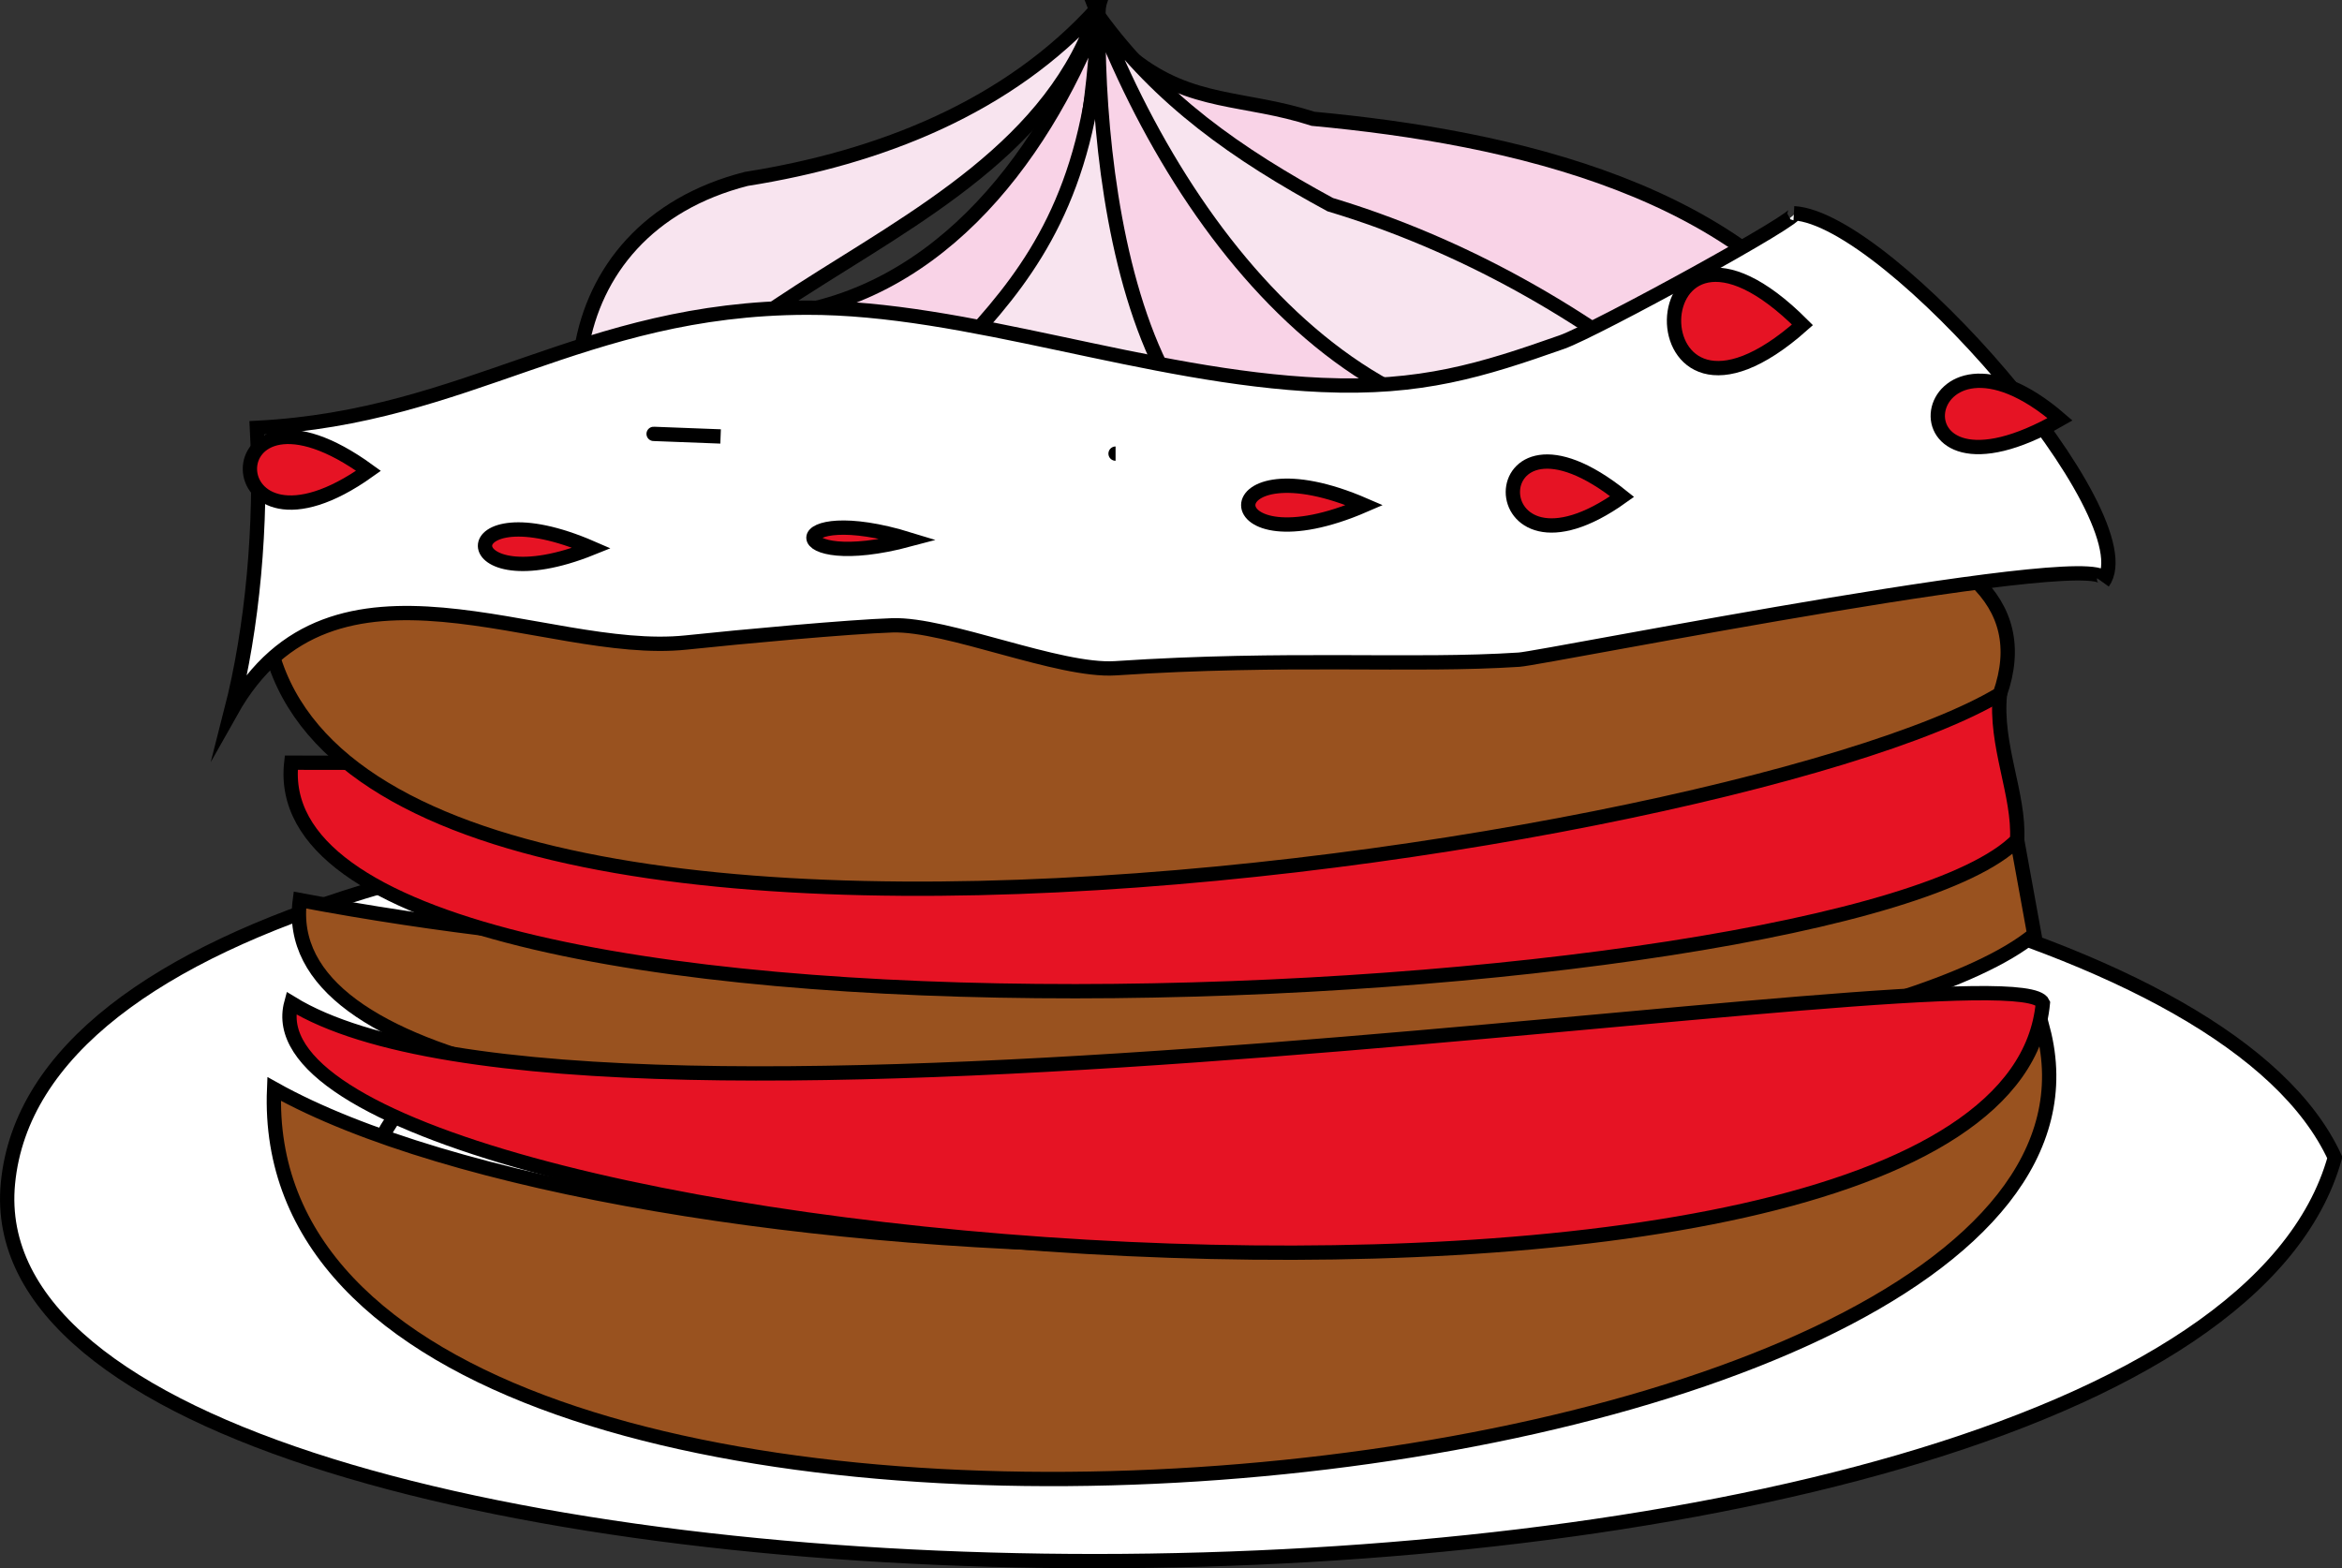 <svg xmlns="http://www.w3.org/2000/svg" xmlns:xlink="http://www.w3.org/1999/xlink" version="1.1" id="Layer_1" x="0px" y="0px" enable-background="new 0 0 822.05 841.89" xml:space="preserve" viewBox="308.72 356.34 204.57 137">
<rect x="308.72" y="356.34" width="204.57" height="137" fill="#333333" stroke="none"/>
<path fill-rule="evenodd" clip-rule="evenodd" fill="#FFFFFF" stroke="#000000" stroke-width="1.25" stroke-linecap="square" stroke-miterlimit="10" d="  M512.663,457.468c-13.243,47.634-207.395,45.619-203.25,2.25C313.853,413.255,494.571,418.155,512.663,457.468z"/>
<path fill-rule="evenodd" clip-rule="evenodd" fill="#FFFFFF" stroke="#000000" stroke-width="1.25" stroke-linecap="square" stroke-miterlimit="10" d="  M481.163,458.218c-12.353,28.797-137.436,36.9-140.25,3.75C338.108,428.926,465.534,433.916,481.163,458.218z"/>
<path fill-rule="evenodd" clip-rule="evenodd" fill="#99521F" stroke="#000000" stroke-width="1.25" stroke-linecap="square" stroke-miterlimit="10" d="  M486.413,437.968c-0.5-2.75-1-5.5-1.5-8.25c-47.585,9.492-102.052,14.32-150,5.25C331.039,464.237,466.636,454.284,486.413,437.968z  "/>
<path fill-rule="evenodd" clip-rule="evenodd" fill="#99521F" stroke="#000000" stroke-width="1.25" stroke-linecap="square" stroke-miterlimit="10" d="  M487.163,446.218c-25.599,26.609-124.18,22.193-154.5,5.25C330.443,505.027,498.521,489.429,487.163,446.218z"/>
<path fill-rule="evenodd" clip-rule="evenodd" fill="#E61324" stroke="#000000" stroke-width="1.25" stroke-linecap="square" stroke-miterlimit="10" d="  M487.163,443.968c-2.343-5.308-126.666,16.181-153,0C328.356,465.473,483.848,479.754,487.163,443.968z"/>
<path fill-rule="evenodd" clip-rule="evenodd" fill="#E61324" stroke="#000000" stroke-width="1.25" stroke-linecap="square" stroke-miterlimit="10" d="  M484.913,429.718c0.217-3.958-1.959-8.29-1.5-12.75c-49.44,7.476-99.376,6-149.25,6  C330.938,451.918,469.848,445.007,484.913,429.718z"/>
<path fill-rule="evenodd" clip-rule="evenodd" fill="#99521F" stroke="#000000" stroke-width="1.25" stroke-linecap="square" stroke-miterlimit="10" d="  M483.413,416.968c11.478-32.775-126.186-12.403-150.75-15C319.599,452.835,459.63,431.302,483.413,416.968z"/>
<path fill-rule="evenodd" clip-rule="evenodd" fill="#F8E4EF" stroke="#000000" stroke-width="1.25" stroke-linecap="square" stroke-miterlimit="10" d="  M373.913,371.968c-17.162,4.369-18.762,23.465-7.5,35.25c-10.97-24.962,30.708-26.152,38.25-50.25  C396.838,365.682,385.599,370.119,373.913,371.968z"/>
<path fill-rule="evenodd" clip-rule="evenodd" fill="#F9D3E7" stroke="#000000" stroke-width="1.25" stroke-linecap="square" stroke-miterlimit="10" d="  M423.413,366.718c-5.991-1.946-10.613-1.165-15.75-5.25c11.899,13.081,46.881,33.578,63,27  C461.65,372.894,440.652,368.327,423.413,366.718z"/>
<path fill-rule="evenodd" clip-rule="evenodd" fill="#F9D3E7" stroke="#000000" stroke-width="1.25" stroke-linecap="square" stroke-miterlimit="10" d="  M375.413,383.968c-9.003,2.531-10.779,5.352-11.25,15c-0.992,20.311,14.89,0.594,17.25-0.75c16.725-9.525,22.157-19.867,23.25-40.5  C399.592,370.706,389.967,382.94,375.413,383.968z"/>
<path fill-rule="evenodd" clip-rule="evenodd" fill="#F8E4EF" stroke="#000000" stroke-width="1.25" stroke-linecap="square" stroke-miterlimit="10" d="  M411.413,389.968c-4.575-9.167-6.421-19.459-6.75-30c-1.948,26.441-19.145,26.722-24.75,45.75c12-2.25,24-4.5,36-6.75  C415.418,394.976,413.327,393.088,411.413,389.968z"/>
<path fill-rule="evenodd" clip-rule="evenodd" fill="#F9D3E7" stroke="#000000" stroke-width="1.25" stroke-linecap="square" stroke-miterlimit="10" d="  M404.663,358.468c-0.074,17.764,5.055,49.305,28.5,37.5C424.548,382.691,412.021,372.213,404.663,358.468z"/>
<path fill-rule="evenodd" clip-rule="evenodd" fill="#F8E4EF" stroke="#000000" stroke-width="1.25" stroke-linecap="square" stroke-miterlimit="10" d="  M424.913,374.218c-8.11-4.403-14.914-9.143-20.25-16.5c8.843,22.618,27.602,43.644,51.75,33.75  C447.18,383.753,436.43,377.678,424.913,374.218z"/>
<path fill-rule="evenodd" clip-rule="evenodd" fill="#FFFFFF" stroke="#000000" stroke-width="1.25" stroke-linecap="square" stroke-miterlimit="10" d="  M331.163,393.718c0.454,8.442-0.397,17.517-2.25,24.75c8.872-15.788,27.191-4.672,39.75-6c4.785-0.506,14.228-1.377,18-1.5  c4.781-0.156,14.554,4.078,19.5,3.75c15.15-1.004,25.879-0.139,35.25-0.75c2.14-0.14,53.628-10.421,51-6.75  c4.028-5.627-18.658-31.785-27-32.25c1.21,0.067-17.374,10.236-20.25,11.25c-7.001,2.469-12.312,4.132-21,3.75  c-15.298-0.672-30.97-6.792-45-6.75C359.507,383.278,349.755,392.761,331.163,393.718z"/>
<path fill-rule="evenodd" clip-rule="evenodd" fill="#E61324" stroke="#000000" stroke-width="1.25" stroke-linecap="square" stroke-miterlimit="10" d="  M340.913,397.468C327.216,407.225,326.972,387.347,340.913,397.468L340.913,397.468z"/>
<path fill-rule="evenodd" clip-rule="evenodd" fill="#E61324" stroke="#000000" stroke-width="1.25" stroke-linecap="square" stroke-miterlimit="10" d="  M360.413,404.218C348.083,409.19,347.866,398.769,360.413,404.218L360.413,404.218z"/>
<path fill-rule="evenodd" clip-rule="evenodd" fill="#E61324" stroke="#000000" stroke-width="1.25" stroke-linecap="square" stroke-miterlimit="10" d="  M388.163,403.468C376.916,406.475,377.035,400.039,388.163,403.468L388.163,403.468z"/>
<path fill-rule="evenodd" clip-rule="evenodd" fill="#E61324" stroke="#000000" stroke-width="1.25" stroke-linecap="square" stroke-miterlimit="10" d="  M406.163,395.968C399.402,395.968,399.402,395.968,406.163,395.968L406.163,395.968z"/>
<path fill-rule="evenodd" clip-rule="evenodd" fill="#E61324" stroke="#000000" stroke-width="1.25" stroke-linecap="square" stroke-miterlimit="10" d="  M427.913,400.468C414.364,406.339,414.364,394.598,427.913,400.468L427.913,400.468z"/>
<path fill-rule="evenodd" clip-rule="evenodd" fill="#E61324" stroke="#000000" stroke-width="1.25" stroke-linecap="square" stroke-miterlimit="10" d="  M450.413,399.718C437.664,408.847,437.703,389.53,450.413,399.718L450.413,399.718z"/>
<path fill-rule="evenodd" clip-rule="evenodd" fill="#E61324" stroke="#000000" stroke-width="1.25" stroke-linecap="square" stroke-miterlimit="10" d="  M466.163,384.718C450.944,398.245,451.464,370.002,466.163,384.718L466.163,384.718z"/>
<path fill-rule="evenodd" clip-rule="evenodd" fill="#E61324" stroke="#000000" stroke-width="1.25" stroke-linecap="square" stroke-miterlimit="10" d="  M488.663,392.968C472.922,402.017,476.002,382.043,488.663,392.968L488.663,392.968z"/>
<path fill-rule="evenodd" clip-rule="evenodd" fill="#E61324" stroke="#000000" stroke-width="1.25" stroke-linecap="square" stroke-miterlimit="10" d="  M371.663,394.468C364.066,394.178,363.66,394.162,371.663,394.468L371.663,394.468z"/>
</svg>